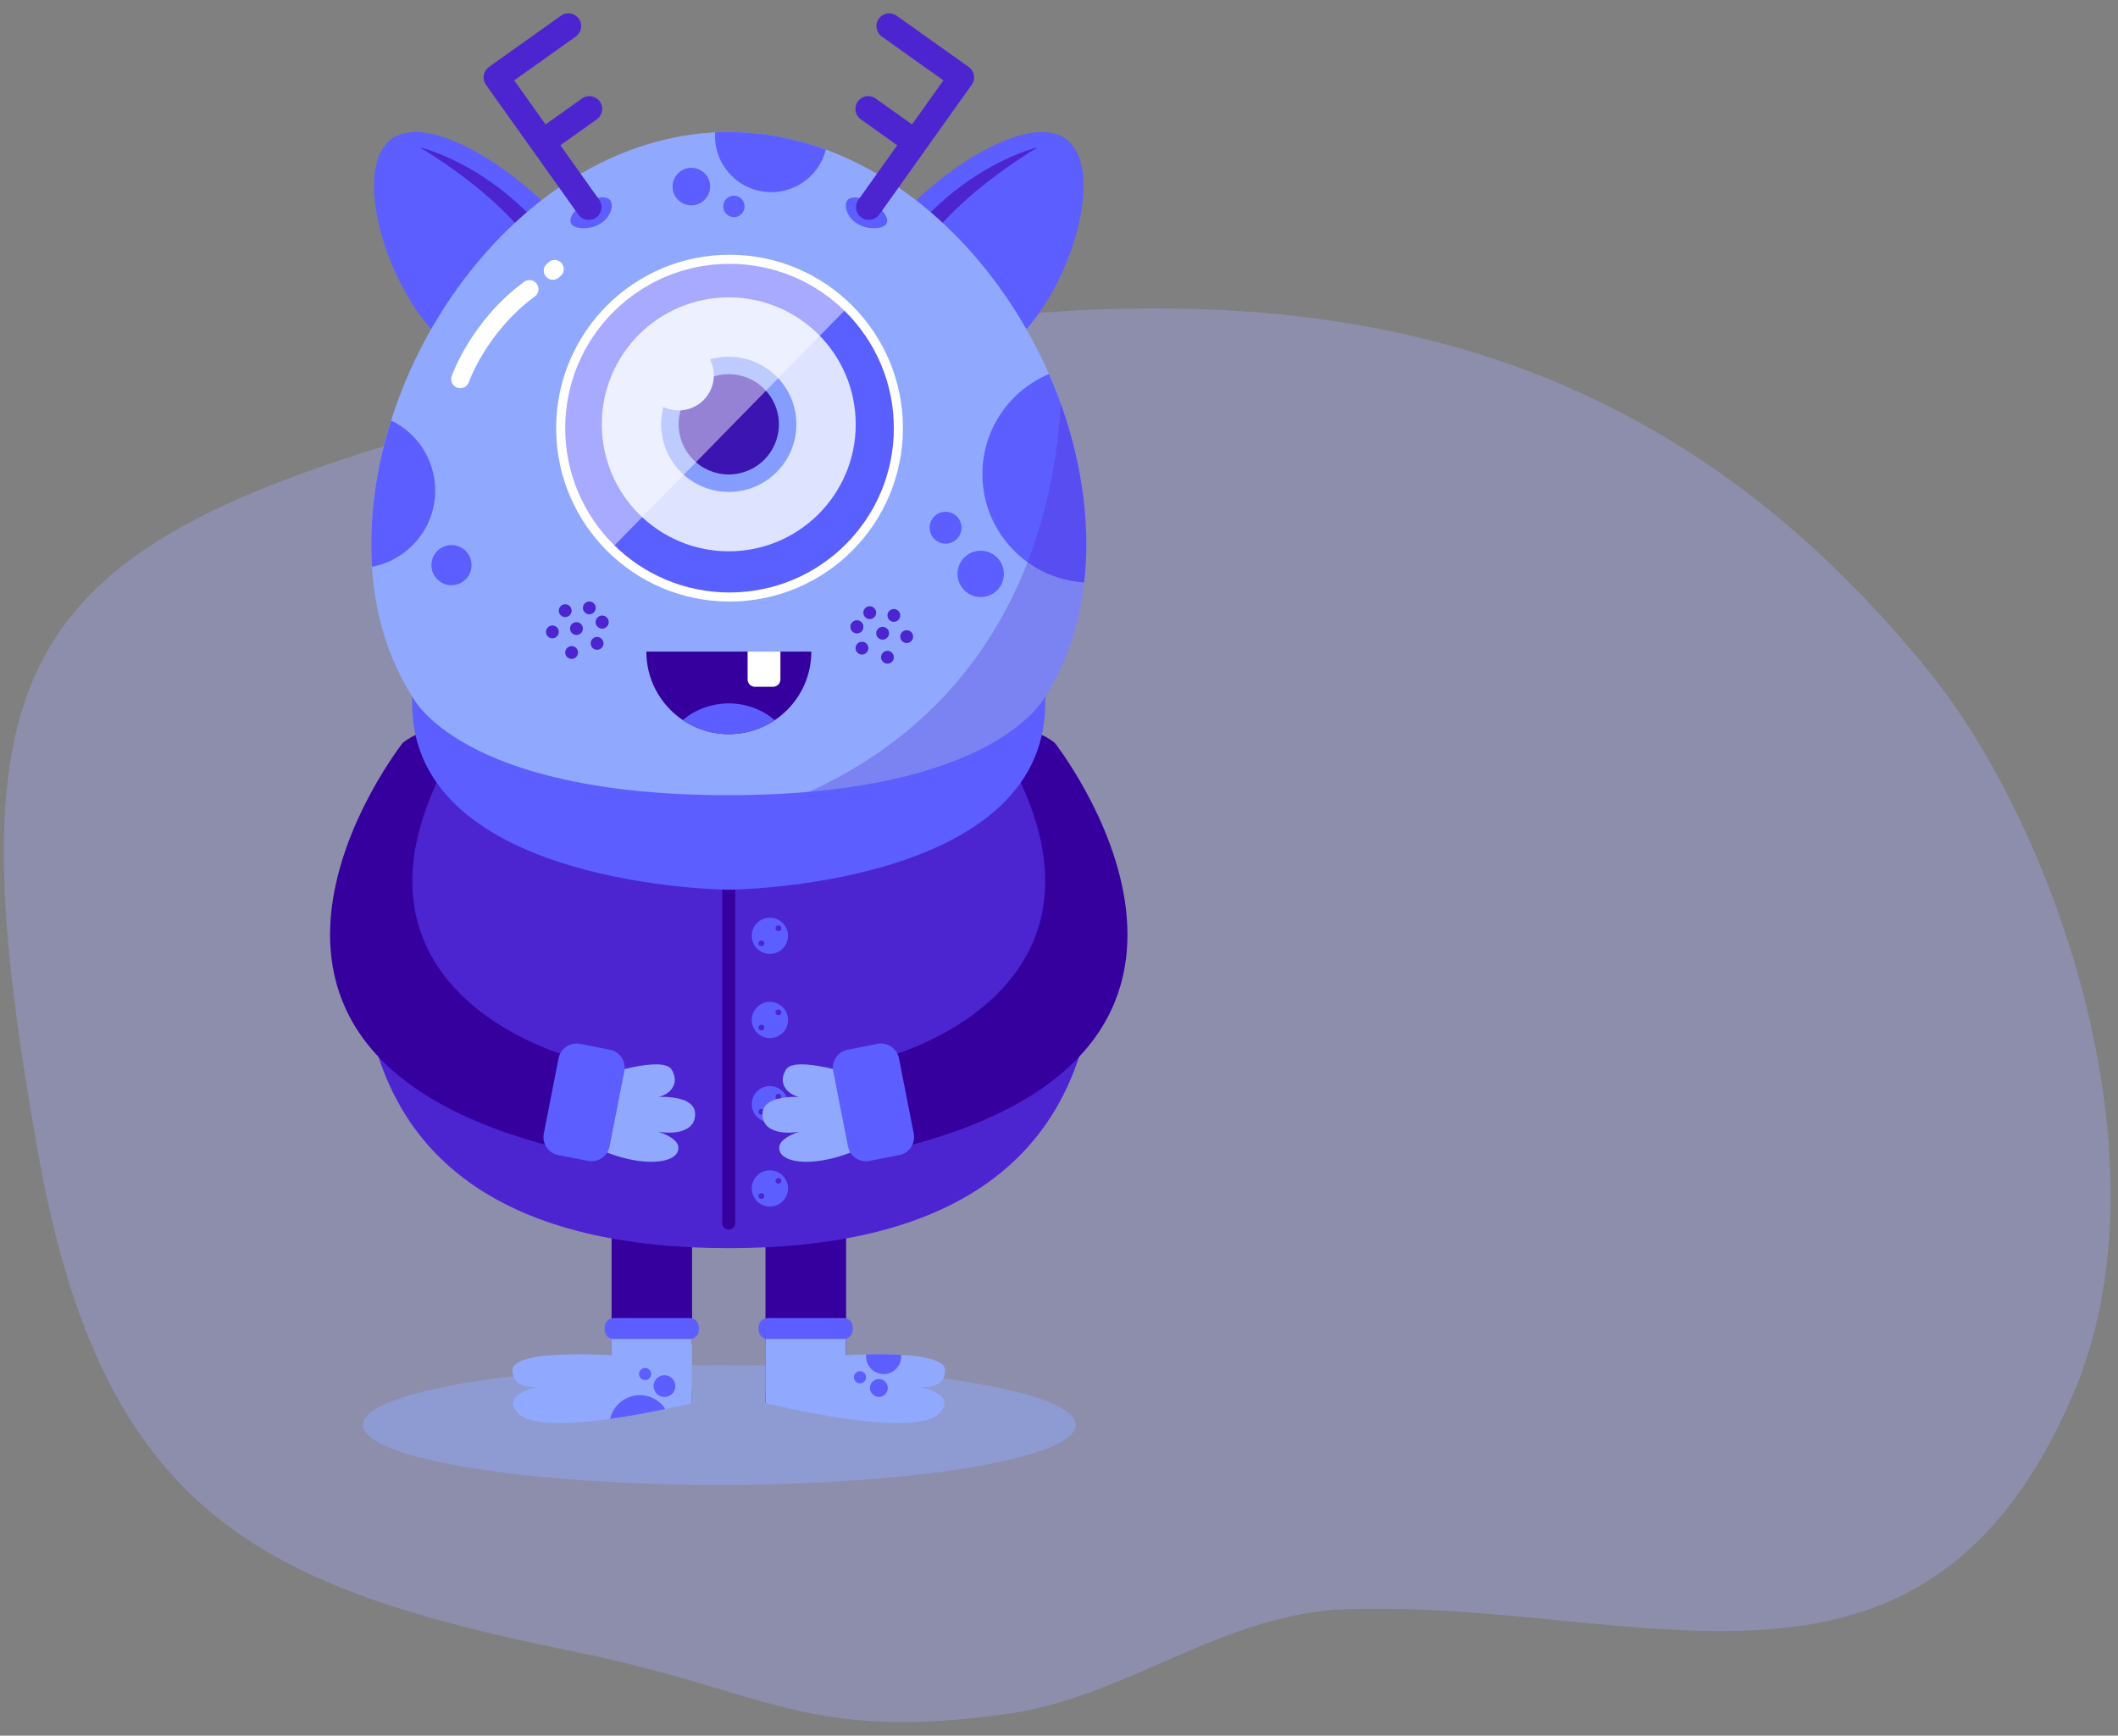<?xml version="1.0" encoding="utf-8"?>
<!-- Generator: Adobe Illustrator 24.0.0, SVG Export Plug-In . SVG Version: 6.00 Build 0)  -->
<svg version="1.1" id="Layer_1" xmlns="http://www.w3.org/2000/svg" xmlns:xlink="http://www.w3.org/1999/xlink" x="0px" y="0px"
	 viewBox="0 0 360 295" style="enable-background:new 0 0 360 295;" xml:space="preserve">
<rect x="0" y="0" width="360" height="295" fill="#808080" stroke="none"/>
<style type="text/css">
	.st0{opacity:0.35;enable-background:new    ;}
	.st1{fill:#A4AAFF;}
	.st2{display:none;}
	.st3{opacity:0.46;fill:#90A9FF;enable-background:new    ;}
	.st4{fill:#36009F;}
	.st5{fill:#90A9FF;}
	.st6{fill:#5C5EFF;}
	.st7{fill:#4C25D0;}
	.st8{fill:none;stroke:#36009F;stroke-width:2.214;stroke-linecap:round;stroke-miterlimit:10;}
	.st9{fill:none;stroke:#FFFFFF;stroke-width:3.083;stroke-linecap:round;stroke-miterlimit:10;}
	.st10{fill:#FFFFFF;}
	.st11{opacity:0.19;fill:#506EFF;}
	.st12{opacity:0.83;}
	.st13{opacity:0.56;fill:#FFFFFF;}
	.st14{fill:none;stroke:#FFFFFF;stroke-width:1.542;stroke-miterlimit:10;}
	.st15{opacity:0.3;fill:#4C25D0;}
</style>
<g id="Fog">
</g>
<g id="Sky">
	<g id="Layer_12">
	</g>
</g>
<g id="Mountains">
</g>
<g id="Trees">
</g>
<g id="Floor">
</g>
<g id="Dekoration">
</g>
<g id="Mask" class="st0">
	<path class="st1" d="M89.8,69c97.4-25.1,177.5-30,238.2,45.3c21.4,26.6,41.3,83.1,24.4,122.6c-25.6,59.8-73.5,34.9-123.5,36.6
		c-21.1,0.7-37.5,15-57.7,17.8c-34.7,4.8-40.5-3.9-73.7-10.6c-53-10.8-80-23.2-91-84.6C-9.2,108.3,2.9,91.4,89.8,69z"/>
</g>
<g id="Lines">
</g>
<g id="Text" class="st2">
</g>
<g id="Fog_Overlay">
</g>
<g>
	<ellipse class="st3" cx="122.26" cy="242.19" rx="60.59" ry="10.18"/>
	<g>
		<g>
			<g>
				<g>
					<g>
						<g>
							<g>
								<rect x="103.96" y="202.61" class="st4" width="13.64" height="35.85"/>
							</g>
						</g>
						<g>
							<g>
								<rect x="103.96" y="189.95" class="st4" width="13.64" height="35.85"/>
							</g>
						</g>
					</g>
				</g>
				<path class="st5" d="M105.8,230.45c0,0-18.6-1.46-18.68,2.39c-0.07,3.95,5.3,2.7,5.3,2.7s-7.58,1.04-4.44,4.57
					c4.23,4.75,29.63-1.65,29.63-1.65v-10.09L105.8,230.45z"/>
				<rect x="103.96" y="225.8" class="st5" width="13.64" height="10.57"/>
				<path class="st6" d="M117.25,227.58h-12.94c-0.85,0-1.53-0.69-1.53-1.53v-0.49c0-0.85,0.69-1.53,1.53-1.53h12.94
					c0.85,0,1.53,0.69,1.53,1.53v0.49C118.79,226.89,118.1,227.58,117.25,227.58z"/>
				<path class="st6" d="M103.7,241.16c3.46-0.48,6.84-1.13,9.4-1.68c-0.93-1.42-2.53-2.36-4.35-2.36
					C106.29,237.13,104.23,238.85,103.7,241.16z"/>
				<circle class="st6" cx="112.94" cy="235.58" r="1.85"/>
				<circle class="st6" cx="109.65" cy="233.53" r="1.03"/>
			</g>
			<g>
				<g>
					<g>
						<g>
							<g>
								
									<rect x="130.14" y="202.61" transform="matrix(-1 -4.519552e-11 4.519552e-11 -1 273.916 441.073)" class="st4" width="13.64" height="35.85"/>
							</g>
						</g>
						<g>
							<g>
								
									<rect x="130.14" y="189.95" transform="matrix(-1 -4.479540e-11 4.479540e-11 -1 273.916 415.747)" class="st4" width="13.64" height="35.85"/>
							</g>
						</g>
					</g>
				</g>
				<path class="st5" d="M141.95,230.45c0,0,18.6-1.46,18.68,2.39c0.07,3.95-5.3,2.7-5.3,2.7s7.58,1.04,4.44,4.57
					c-4.23,4.75-29.63-1.65-29.63-1.65v-10.09L141.95,230.45z"/>
				<rect x="130.14" y="225.8" class="st5" width="13.64" height="10.57"/>
				<path class="st6" d="M143.41,227.58h-12.94c-0.85,0-1.53-0.69-1.53-1.53v-0.49c0-0.85,0.69-1.53,1.53-1.53h12.94
					c0.85,0,1.53,0.69,1.53,1.53v0.49C144.94,226.89,144.26,227.58,143.41,227.58z"/>
				<path class="st6" d="M153.15,230.27c-1.98-0.11-4.08-0.12-5.92-0.07c-0.01,0.12-0.02,0.23-0.02,0.36c0,1.64,1.33,2.98,2.98,2.98
					s2.98-1.33,2.98-2.98C153.16,230.46,153.16,230.36,153.15,230.27z"/>
				<circle class="st6" cx="146.17" cy="234.08" r="1.03"/>
				<circle class="st6" cx="149.38" cy="235.9" r="1.52"/>
			</g>
		</g>
		<path class="st7" d="M61.45,159.68c0-40.05,27.95-31.23,62.42-31.23s62.42-8.82,62.42,31.23s-27.95,52.46-62.42,52.46
			S61.45,199.73,61.45,159.68z"/>
		<g>
			<g>
				<circle class="st6" cx="130.86" cy="159.05" r="3.08"/>
				<g>
					<circle class="st7" cx="132.31" cy="157.76" r="0.49"/>
					<circle class="st7" cx="129.42" cy="160.33" r="0.49"/>
				</g>
			</g>
			<g>
				<circle class="st6" cx="130.86" cy="173.36" r="3.08"/>
				<g>
					<circle class="st7" cx="132.31" cy="172.07" r="0.49"/>
					<circle class="st7" cx="129.42" cy="174.65" r="0.49"/>
				</g>
			</g>
			<g>
				<circle class="st6" cx="130.86" cy="187.67" r="3.08"/>
				<g>
					<circle class="st7" cx="132.31" cy="186.39" r="0.49"/>
					<circle class="st7" cx="129.42" cy="188.96" r="0.49"/>
				</g>
			</g>
			<g>
				<circle class="st6" cx="130.86" cy="201.99" r="3.08"/>
				<g>
					<circle class="st7" cx="132.31" cy="200.7" r="0.49"/>
					<circle class="st7" cx="129.42" cy="203.28" r="0.49"/>
				</g>
			</g>
		</g>
		<line class="st8" x1="123.87" y1="140.64" x2="123.87" y2="207.87"/>
		<g>
			<g>
				<path class="st4" d="M68.49,126.22c0,0-41.02,51.95,26.22,68.87l1.97-15.56c0,0-39.83-10.51-22-47.46
					C74.69,132.07,76.48,120.27,68.49,126.22z"/>
				<path class="st5" d="M102,182.89c0,0,10.66-3.64,12.17-1.08c1.81,3.07-1.47,5.01-3.5,4.69c0,0,7.23-0.8,7.47,2.66
					c0.25,3.52-4.45,4.06-8.54,2.58c0,0,6.5,1.16,5.63,3.88c-0.89,2.79-9.52,2.83-17.95-2.83C88.84,187.14,102,182.89,102,182.89z"
					/>
				<path class="st6" d="M99.95,197.31l-5.06-0.99c-1.69-0.33-2.79-1.97-2.46-3.66l2.51-12.78c0.33-1.69,1.97-2.79,3.66-2.46
					l5.06,0.99c1.69,0.33,2.79,1.97,2.46,3.66l-2.51,12.78C103.28,196.54,101.64,197.64,99.95,197.31z"/>
			</g>
			<g>
				<path class="st4" d="M179.25,126.22c0,0,41.02,51.95-26.22,68.87l-1.97-15.56c0,0,39.83-10.51,22-47.46
					C173.05,132.07,171.26,120.27,179.25,126.22z"/>
				<path class="st5" d="M145.75,182.89c0,0-10.66-3.64-12.17-1.08c-1.81,3.07,1.47,5.01,3.5,4.69c0,0-7.23-0.8-7.47,2.66
					c-0.25,3.52,4.45,4.06,8.54,2.58c0,0-6.5,1.16-5.63,3.88c0.89,2.79,9.52,2.83,17.95-2.83
					C158.9,187.14,145.75,182.89,145.75,182.89z"/>
				<path class="st6" d="M147.79,197.31l5.06-0.99c1.69-0.33,2.79-1.97,2.46-3.66l-2.51-12.78c-0.33-1.69-1.97-2.79-3.66-2.46
					l-5.06,0.99c-1.69,0.33-2.79,1.97-2.46,3.66l2.51,12.78C144.46,196.54,146.1,197.64,147.79,197.31z"/>
			</g>
		</g>
		<g>
			<g>
				<path class="st6" d="M98.99,62.57c-5.83,5.39-17.2,2.57-25.39-6.29s-13.37-26.85-7.54-32.24c5.83-5.39,20.48,3.86,28.66,12.73
					S104.83,57.18,98.99,62.57z"/>
				<path class="st7" d="M71.36,25.04c0,0,13.07,2.97,23.32,17.02l-2.55,1.96C92.13,44.02,87.88,35.16,71.36,25.04z"/>
			</g>
			<g>
				<path class="st6" d="M148.75,62.57c5.83,5.39,17.2,2.57,25.39-6.29s13.37-26.85,7.54-32.24c-5.83-5.39-20.48,3.86-28.66,12.73
					C144.83,45.63,142.92,57.18,148.75,62.57z"/>
				<path class="st7" d="M176.38,25.04c0,0-13.07,2.97-23.32,17.02l2.55,1.96C155.61,44.02,159.86,35.16,176.38,25.04z"/>
			</g>
		</g>
		<path class="st5" d="M184.64,92.53c0,33.56-27.22,49.82-60.79,49.82S63.1,126.09,63.1,92.53s27.21-70.09,60.77-70.09
			S184.64,58.97,184.64,92.53z"/>
		<circle class="st6" cx="124" cy="72.77" r="28.7"/>
		<path class="st6" d="M166.98,80.58c0,9.8,7.65,17.82,17.31,18.41c0.23-2.08,0.36-4.23,0.36-6.46c0-9.73-2.29-19.7-6.35-28.96
			C171.65,66.36,166.98,72.92,166.98,80.58z"/>
		<path class="st6" d="M63.22,96.33c6.12-1.15,10.75-6.51,10.75-12.96c0-5.24-3.06-9.77-7.49-11.9c-2.18,6.91-3.38,14.05-3.38,21.06
			C63.1,93.82,63.14,95.09,63.22,96.33z"/>
		<circle class="st6" cx="76.74" cy="96.05" r="3.41"/>
		<circle class="st6" cx="160.72" cy="89.69" r="2.71"/>
		<path class="st9" d="M78.23,64.44c0,0,3.13-8.97,11.76-15.29"/>
		<line class="st9" x1="93.97" y1="46.01" x2="94.28" y2="45.73"/>
		<g>
			<g>
				<circle class="st7" cx="147.83" cy="104.13" r="1.09"/>
				<circle class="st7" cx="145.65" cy="106.54" r="1.09"/>
				<circle class="st7" cx="145.65" cy="106.54" r="1.09"/>
				<circle class="st7" cx="150.02" cy="107.63" r="1.09"/>
				<circle class="st7" cx="146.51" cy="110.16" r="1.09"/>
				<circle class="st7" cx="151.93" cy="104.6" r="1.09"/>
				<circle class="st7" cx="150.84" cy="111.71" r="1.09"/>
				<circle class="st7" cx="154.11" cy="108.2" r="1.09"/>
			</g>
			<g>
				<circle class="st7" cx="100.17" cy="103.32" r="1.09"/>
				<circle class="st7" cx="102.35" cy="105.73" r="1.09"/>
				<circle class="st7" cx="102.35" cy="105.73" r="1.09"/>
				<circle class="st7" cx="97.98" cy="106.83" r="1.09"/>
				<circle class="st7" cx="101.49" cy="109.35" r="1.09"/>
				<circle class="st7" cx="96.07" cy="103.79" r="1.09"/>
				<circle class="st7" cx="97.16" cy="110.9" r="1.09"/>
				<circle class="st7" cx="93.89" cy="107.4" r="1.09"/>
			</g>
		</g>
		<g>
			<g>
				<path class="st6" d="M150.67,38.02c-0.52,0.89-2.99,1.13-4.85,0.06c-1.85-1.07-2.39-3.04-1.87-3.94
					c0.52-0.89,2.44-0.75,4.29,0.32C150.1,35.53,151.18,37.12,150.67,38.02z"/>
				<path class="st7" d="M149.37,3.18c-0.7,0.98-0.47,2.33,0.51,3.03l10.47,7.45l-5.33,7.49l-6.19-4.41
					c-0.98-0.7-2.33-0.47-3.03,0.51s-0.47,2.33,0.51,3.03l6.19,4.41l-6.59,9.26c-0.7,0.98-0.47,2.33,0.51,3.03
					c0.98,0.7,2.33,0.47,3.03-0.51l15.71-22.06c0.7-0.98,0.47-2.33-0.51-3.03L152.4,2.67C151.42,1.98,150.06,2.2,149.37,3.18z"/>
			</g>
			<g>
				<path class="st6" d="M97.07,38.02c0.52,0.89,2.99,1.13,4.85,0.06c1.85-1.07,2.39-3.04,1.87-3.94s-2.44-0.75-4.29,0.32
					C97.65,35.53,96.56,37.12,97.07,38.02z"/>
				<path class="st7" d="M98.38,3.18c0.7,0.98,0.47,2.33-0.51,3.03L87.4,13.66l5.33,7.49l6.19-4.41c0.98-0.7,2.33-0.47,3.03,0.51
					c0.7,0.98,0.47,2.33-0.51,3.03l-6.19,4.41l6.59,9.26c0.7,0.98,0.47,2.33-0.51,3.03s-2.33,0.47-3.03-0.51L82.6,14.41
					c-0.7-0.98-0.47-2.33,0.51-3.03l12.24-8.71C96.32,1.98,97.68,2.2,98.38,3.18z"/>
			</g>
		</g>
		<g>
			<path class="st4" d="M137.9,110.75c0,7.75-6.28,14.02-14.02,14.02s-14.02-6.28-14.02-14.02"/>
		</g>
		<path class="st6" d="M131.67,122.42c-1.7-1.56-4.55-2.87-7.79-2.87c-3.25,0-6.1,1.29-7.81,2.85c2.23,1.5,4.92,2.38,7.81,2.38
			C126.77,124.78,129.44,123.91,131.67,122.42z"/>
		<g>
			<path class="st10" d="M132.65,110.75v4.72c0,0.7-0.57,1.26-1.26,1.26h-3.06c-0.7,0-1.26-0.57-1.26-1.26v-4.72"/>
		</g>
		<circle class="st10" cx="123.87" cy="72.12" r="21.58"/>
		<g>
			<circle class="st5" cx="123.87" cy="72.12" r="11.49"/>
			<circle class="st4" cx="123.87" cy="72.12" r="8.52"/>
		</g>
		<circle class="st10" cx="115.35" cy="63.78" r="5.98"/>
		<circle class="st6" cx="166.69" cy="97.54" r="3.94"/>
		<path class="st6" d="M131.09,32.66c4.48,0,8.24-3.08,9.28-7.23c-5.25-1.93-10.78-2.99-16.5-2.99c-0.78,0-1.55,0.03-2.32,0.06
			c-0.01,0.2-0.02,0.39-0.02,0.59C121.53,28.38,125.81,32.66,131.09,32.66z"/>
		<circle class="st6" cx="117.51" cy="31.71" r="3.19"/>
		<circle class="st6" cx="124.74" cy="35.08" r="1.82"/>
		<circle class="st11" cx="124" cy="72.77" r="28.7"/>
		<g class="st12">
			<path class="st13" d="M103.94,93.21c-11.32-11.09-11.51-29.27-0.42-40.59s29.27-11.51,40.59-0.42"/>
		</g>
		<circle class="st14" cx="124" cy="72.77" r="28.7"/>
		<path class="st15" d="M113.76,141.84c3.28,0.34,6.65,0.52,10.09,0.52c33.56,0,60.79-16.26,60.79-49.82
			c0-7.99-1.54-16.14-4.34-23.93C179.21,89.32,169.94,131.61,113.76,141.84z"/>
		<path class="st6" d="M123.87,151.22c0,0,53.79-0.39,53.79-31.67v-1.18c0,0-8.19,16.76-53.91,16.78
			c-45.72-0.02-53.7-16.78-53.7-16.78v1.18c0,31.28,53.79,31.67,53.79,31.67"/>
	</g>
</g>
</svg>

